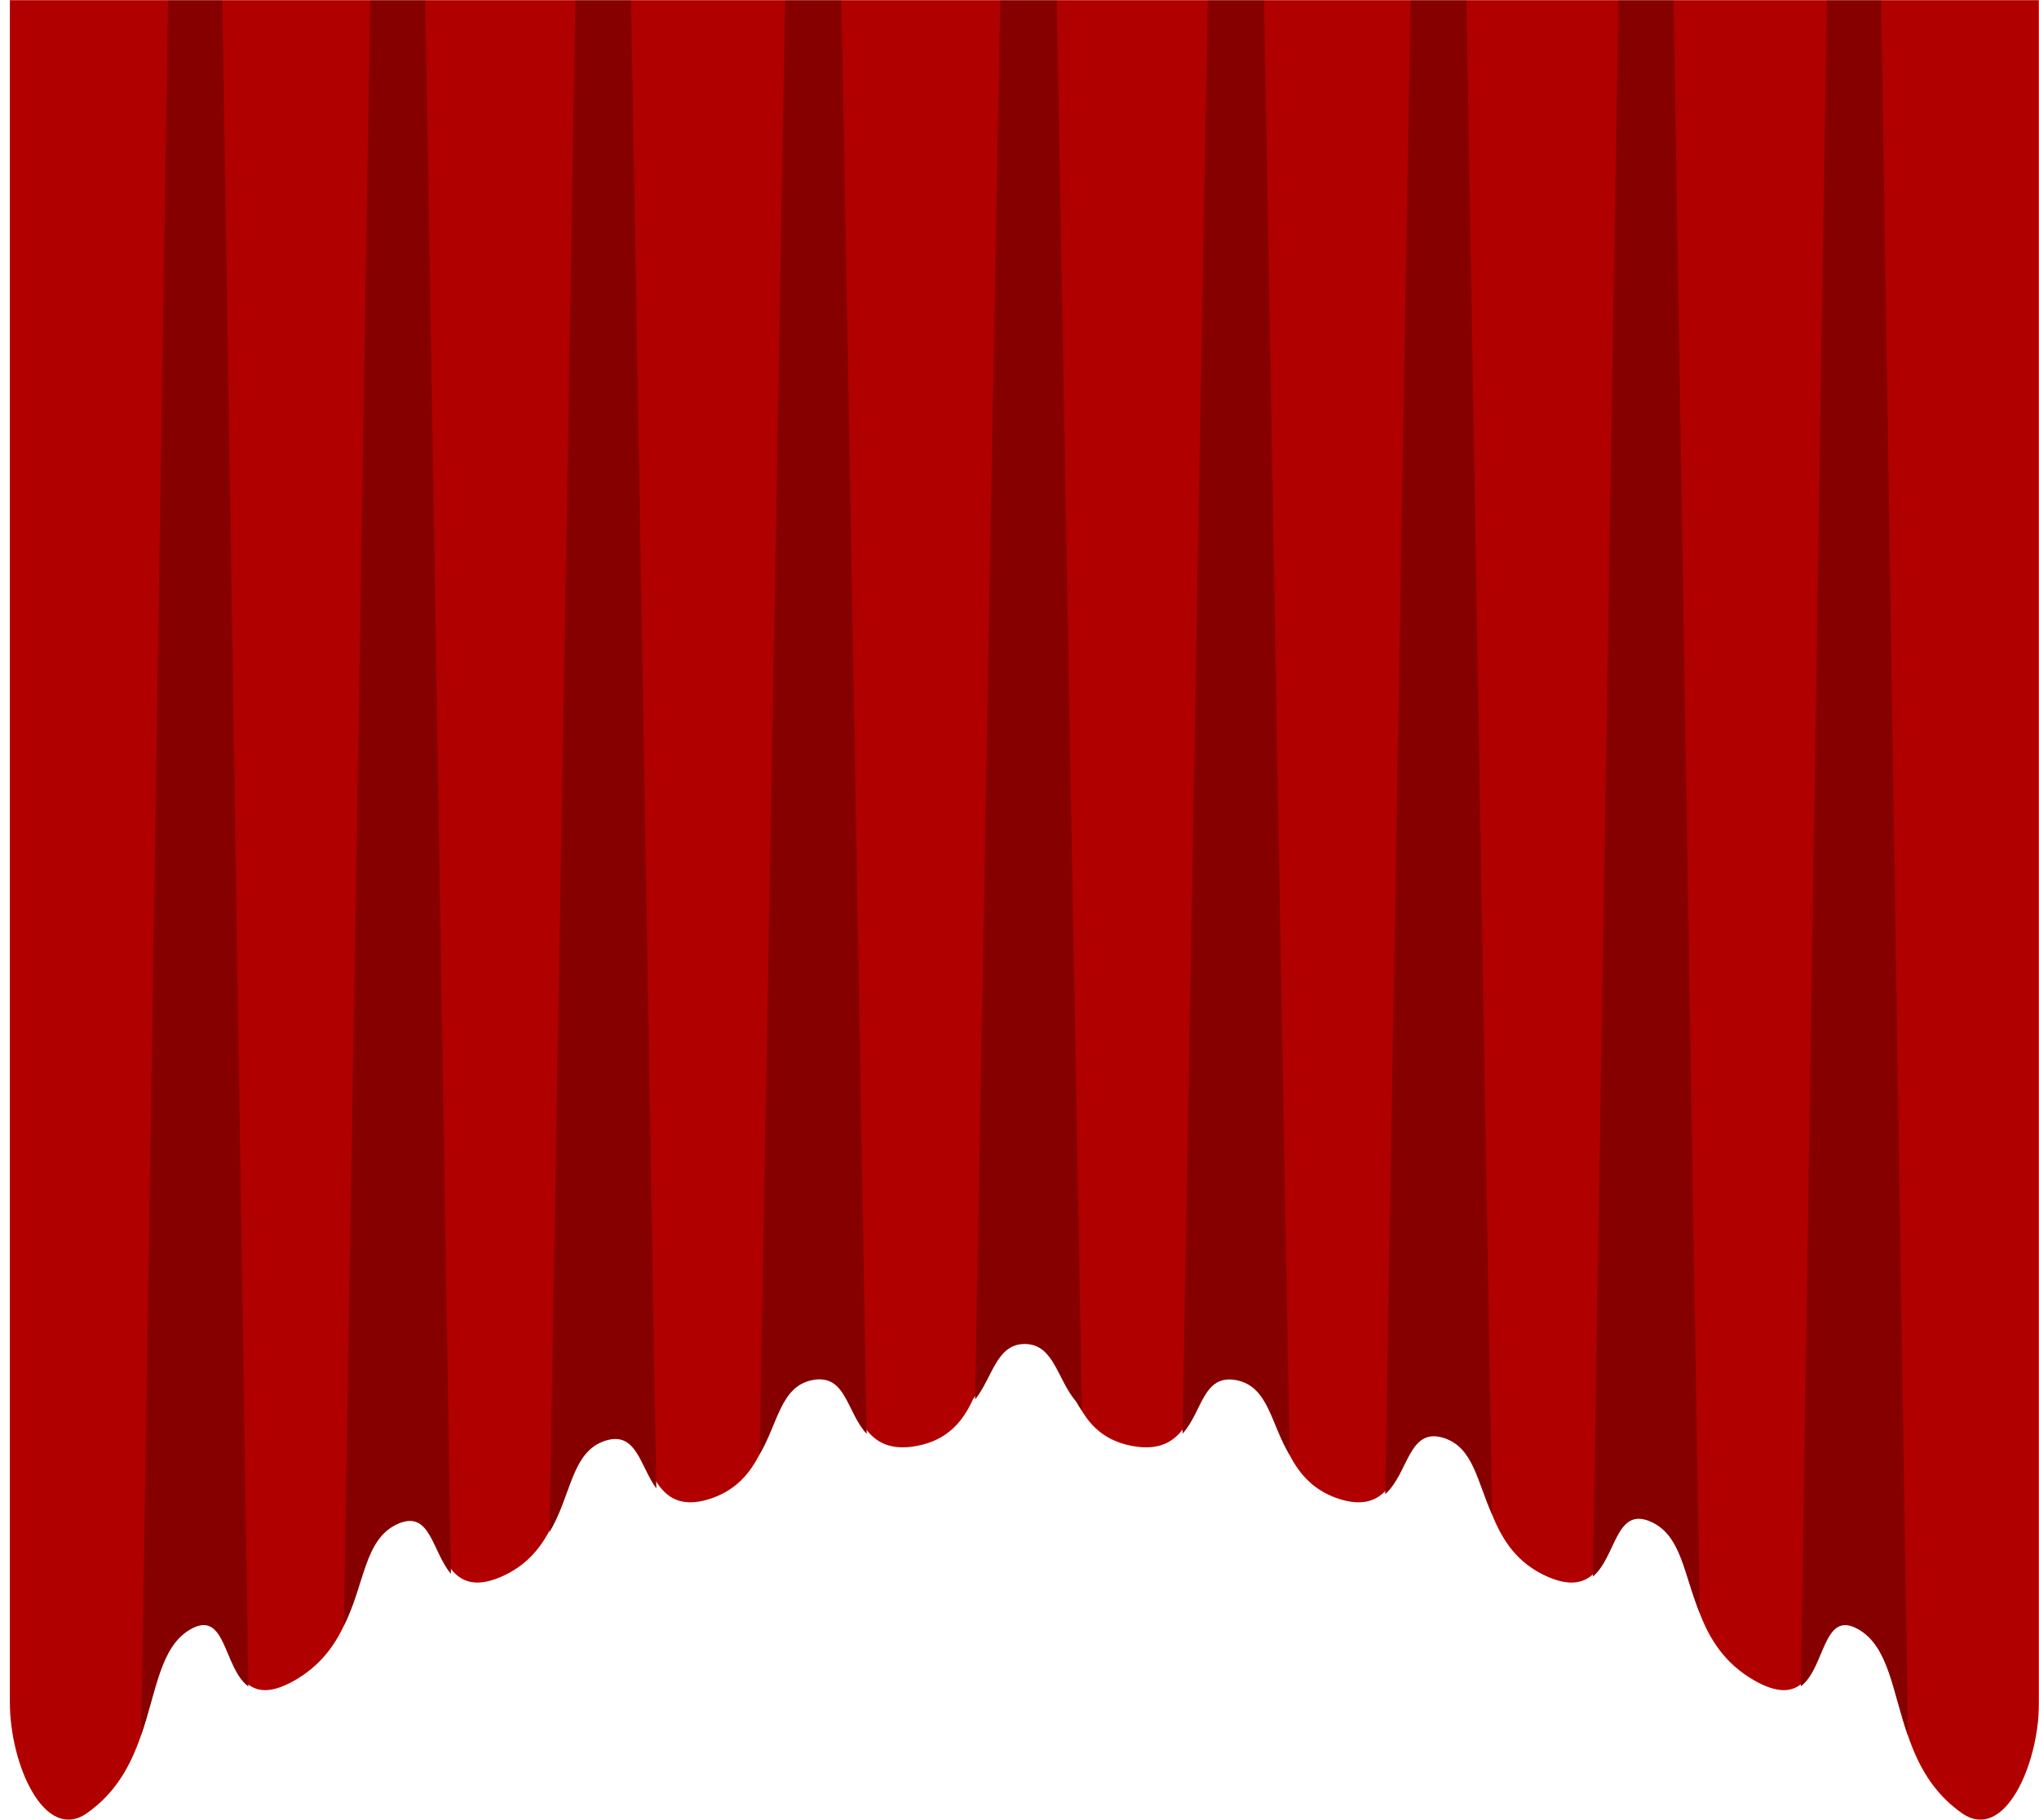 <svg width="1447" height="1292" viewBox="0 0 1447 1292" fill="none" xmlns="http://www.w3.org/2000/svg">
<mask id="mask0_931_2451" style="mask-type:alpha" maskUnits="userSpaceOnUse" x="0" y="0" width="1447" height="1292">
<rect width="1447" height="1292" fill="#D9D9D9"/>
</mask>
<g mask="url(#mask0_931_2451)">
<path d="M1447 -318.017V1208.43C1447 1252.5 1422.41 1307.86 1392.5 1287.16C1371.55 1272.6 1361.07 1252.54 1354.06 1232.14C1342.9 1199.68 1340.57 1166.41 1318.82 1153.48C1293.65 1138.48 1295.56 1181.65 1277.98 1195.56C1271.04 1201.03 1261.05 1201.98 1245.14 1192.93C1223.93 1180.84 1213.3 1163.44 1206.39 1145.51C1194.99 1116.09 1193.59 1085.32 1171.64 1074.75C1146.72 1062.73 1147.32 1101.84 1130.63 1117.31C1123.73 1123.72 1113.85 1126.09 1097.96 1119.06C1076.42 1109.51 1065.96 1092.79 1058.97 1075.26L1058.95 1075.22C1048.32 1048.61 1045.68 1020.24 1024.44 1012.64C999.539 1003.76 999.648 1041.45 983.03 1058.44C976.149 1065.5 966.375 1068.98 950.758 1064.11C932.519 1058.41 922.253 1046.45 915.245 1032.91C901.831 1006.9 900.356 974.916 877.258 969.715C853.65 964.548 853.377 996.329 839.179 1014.8C832.171 1023.92 821.796 1029.77 803.558 1026.39C785.01 1022.94 774.598 1013.01 767.627 1001.16C766.098 998.592 764.751 995.957 763.513 993.255C749.971 974.139 747.859 944.756 727.892 943.844C727.601 943.844 727.291 943.81 727 943.81C726.727 943.81 726.417 943.844 726.126 943.844C706.796 944.722 704.193 972.282 691.779 991.364C691.36 992.006 690.942 992.647 690.505 993.255C683.534 1008.39 673.013 1022.2 650.442 1026.39C632.404 1029.73 622.047 1024.02 615.057 1015.07C600.641 996.667 600.478 964.514 576.76 969.715C553.808 974.882 552.206 1006.46 539.009 1032.4C532.002 1046.15 521.736 1058.34 503.242 1064.11C483.129 1070.4 472.717 1062.8 465.655 1051.55C454.024 1033.11 451.494 1004.81 429.56 1012.64C405.133 1021.39 405.333 1057.63 389.643 1087.05C382.708 1100.05 372.679 1111.7 356.061 1119.06C337.385 1127.3 327.01 1122.61 320.002 1113.63C306.642 1096.43 305.477 1063.57 282.379 1074.75C258.279 1086.37 258.953 1122.27 243.972 1154.05V1154.09C237.019 1168.88 226.662 1182.79 208.861 1192.93C193.152 1201.84 183.214 1201.07 176.279 1195.73C158.441 1182.09 160.498 1138.42 135.179 1153.48C113.591 1166.35 111.134 1199.18 100.194 1231.43C93.168 1252.07 82.684 1272.43 61.497 1287.16C31.591 1307.86 7 1252.5 7 1208.43V-318.017C45.734 -318.017 84.45 -318.017 123.165 -318.051C133.322 -318.017 143.497 -318.017 153.654 -318.051C191.041 -318.017 228.428 -318.051 265.833 -318.084H298.651C335.911 -318.118 373.207 -318.152 410.503 -318.22C422.079 -318.22 433.656 -318.253 445.232 -318.287H454.77V-318.388H999.23V-318.287H1003.54C1015.12 -318.253 1026.7 -318.253 1038.27 -318.22C1076.22 -318.152 1114.14 -318.118 1152.05 -318.084H1184.67C1223.32 -318.051 1261.96 -318.051 1300.58 -318.051C1310.74 -318.017 1320.91 -318.017 1331.07 -318.051C1369.71 -318.017 1408.36 -318.017 1447 -318.017Z" fill="#B10000"/>
<path d="M1206.26 1144.94C1194.85 1117.99 1193.45 1089.82 1171.46 1080.14C1146.5 1069.12 1147.11 1104.94 1130.39 1119.11C1134.14 884.527 1137.99 649.884 1141.75 414.499C1144.97 211.529 1148.42 8.312 1151.85 -195.461C1152.54 -236.631 1153.23 -277.8 1153.92 -319C1163.42 -319 1173.05 -319 1182.55 -318.783C1183.18 -277.707 1183.84 -236.6 1184.51 -195.461C1187.81 10.508 1191.28 217.004 1194.52 423.624C1198.28 663.432 1202.31 903.983 1206.26 1144.94Z" fill="#870000"/>
<path d="M1354.06 1232.14C1342.9 1200.95 1340.57 1168.98 1318.82 1156.55C1293.65 1142.14 1295.56 1183.62 1277.98 1196.99C1281.74 948.484 1285.64 699.979 1289.41 450.63C1292.98 215.074 1296.8 -20.871 1300.58 -257.498C1300.91 -277.977 1301.24 -298.488 1301.57 -319C1311.05 -319 1320.66 -319 1330.14 -318.773C1330.45 -298.359 1330.76 -277.945 1331.07 -257.498C1334.68 -18.827 1338.52 220.624 1342.1 460.204C1345.93 716.823 1350.04 974.253 1354.06 1232.14Z" fill="#870000"/>
<path d="M1058.95 1075.22C1048.32 1052.02 1045.68 1027.29 1024.44 1020.66C999.54 1012.92 999.649 1045.78 983.031 1060.59C986.835 833.764 990.73 606.91 994.534 379.29C997.41 206.558 1000.47 33.62 1003.54 -139.731C1004.58 -199.418 1005.64 -259.194 1006.69 -319C1016.18 -319 1025.79 -319 1035.27 -318.794C1036.25 -259.135 1037.25 -199.418 1038.27 -139.672C1041.26 35.916 1044.32 211.917 1047.23 387.976C1050.98 616.45 1055.02 845.631 1058.95 1075.22Z" fill="#870000"/>
<path d="M915.245 1032.91C901.83 1010.99 900.356 984.032 877.257 979.649C853.649 975.294 853.376 1002.08 839.179 1017.65C843.001 797.364 846.915 577.052 850.737 355.999C853.395 202.236 856.198 48.302 859.019 -105.946C860.311 -176.907 861.604 -247.896 862.896 -319C872.379 -319 881.99 -319 891.473 -318.801C892.675 -247.925 893.93 -176.964 895.168 -105.946C897.935 50.607 900.756 207.473 903.432 364.396C907.2 586.644 911.259 809.575 915.245 1032.91Z" fill="#870000"/>
<path d="M767.869 1001.54C766.34 999.412 764.992 997.228 763.754 994.988C750.207 979.137 748.094 954.774 728.119 954.017C727.828 954.017 727.519 953.989 727.227 953.989C726.954 953.989 726.645 954.017 726.353 954.017C707.015 954.746 704.412 977.597 691.993 993.419C695.799 777.563 699.714 561.706 703.519 345.093C706.087 199.387 708.763 53.541 711.495 -92.585C712.879 -167.973 714.281 -243.444 715.683 -319C725.17 -319 734.784 -319 744.271 -318.804C745.582 -243.472 746.929 -168.057 748.277 -92.585C750.935 55.865 753.648 204.568 756.234 353.354C759.948 568.847 763.954 785.012 767.869 1001.54Z" fill="#870000"/>
<path d="M615.058 1017.8C600.642 1002.28 600.478 975.189 576.761 979.572C553.808 983.927 552.206 1010.54 539.01 1032.4C542.978 809.224 547.037 586.448 550.823 364.356C553.499 207.442 556.302 50.585 559.068 -105.958C560.306 -176.972 561.562 -247.929 562.763 -318.801C572.265 -319 581.857 -319 591.341 -319C592.633 -247.901 593.925 -176.915 595.218 -105.958C598.039 48.28 600.842 202.205 603.5 355.959C607.322 577.084 611.235 797.441 615.058 1017.8Z" fill="#870000"/>
<path d="M465.771 1056.58C454.16 1040.48 451.635 1015.77 429.74 1022.61C405.357 1030.25 405.557 1061.89 389.895 1087.58C393.892 854.2 397.98 621.235 401.796 389.007C404.685 212.691 407.737 36.434 410.717 -139.41C411.734 -199.244 412.734 -259.048 413.715 -318.793C423.199 -319 432.775 -319 442.241 -319C443.295 -259.107 444.349 -199.244 445.384 -139.469C448.455 34.134 451.507 207.324 454.378 380.308C458.139 606.255 461.991 831.434 465.771 1056.58Z" fill="#870000"/>
<path d="M320.003 1117.15C306.642 1101.46 305.477 1071.46 282.379 1081.67C258.279 1092.27 258.953 1125.04 243.973 1154.05C247.995 909.211 252.109 664.802 255.95 421.164C259.153 217.294 262.557 13.517 265.833 -189.705C266.525 -232.772 267.217 -275.778 267.89 -318.784C277.392 -319 286.984 -319 296.467 -319C297.195 -275.871 297.924 -232.772 298.652 -189.705C302.037 11.329 305.441 211.838 308.626 412.069C312.376 647.631 316.235 882.39 320.003 1117.15Z" fill="#870000"/>
<path d="M176.28 1197.12C158.442 1184.01 160.499 1142.05 135.18 1156.52C113.592 1168.89 111.135 1200.43 100.195 1231.43C104.2 973.775 108.313 716.576 112.154 460.189C115.722 220.614 119.562 -18.832 123.166 -257.5C123.476 -277.946 123.785 -298.359 124.095 -318.773C133.596 -319 143.189 -319 152.672 -319C152.999 -298.489 153.327 -277.978 153.655 -257.5C157.441 -20.877 161.263 215.064 164.831 450.615C168.617 700.025 172.494 948.59 176.28 1197.12Z" fill="#870000"/>
</g>
</svg>
